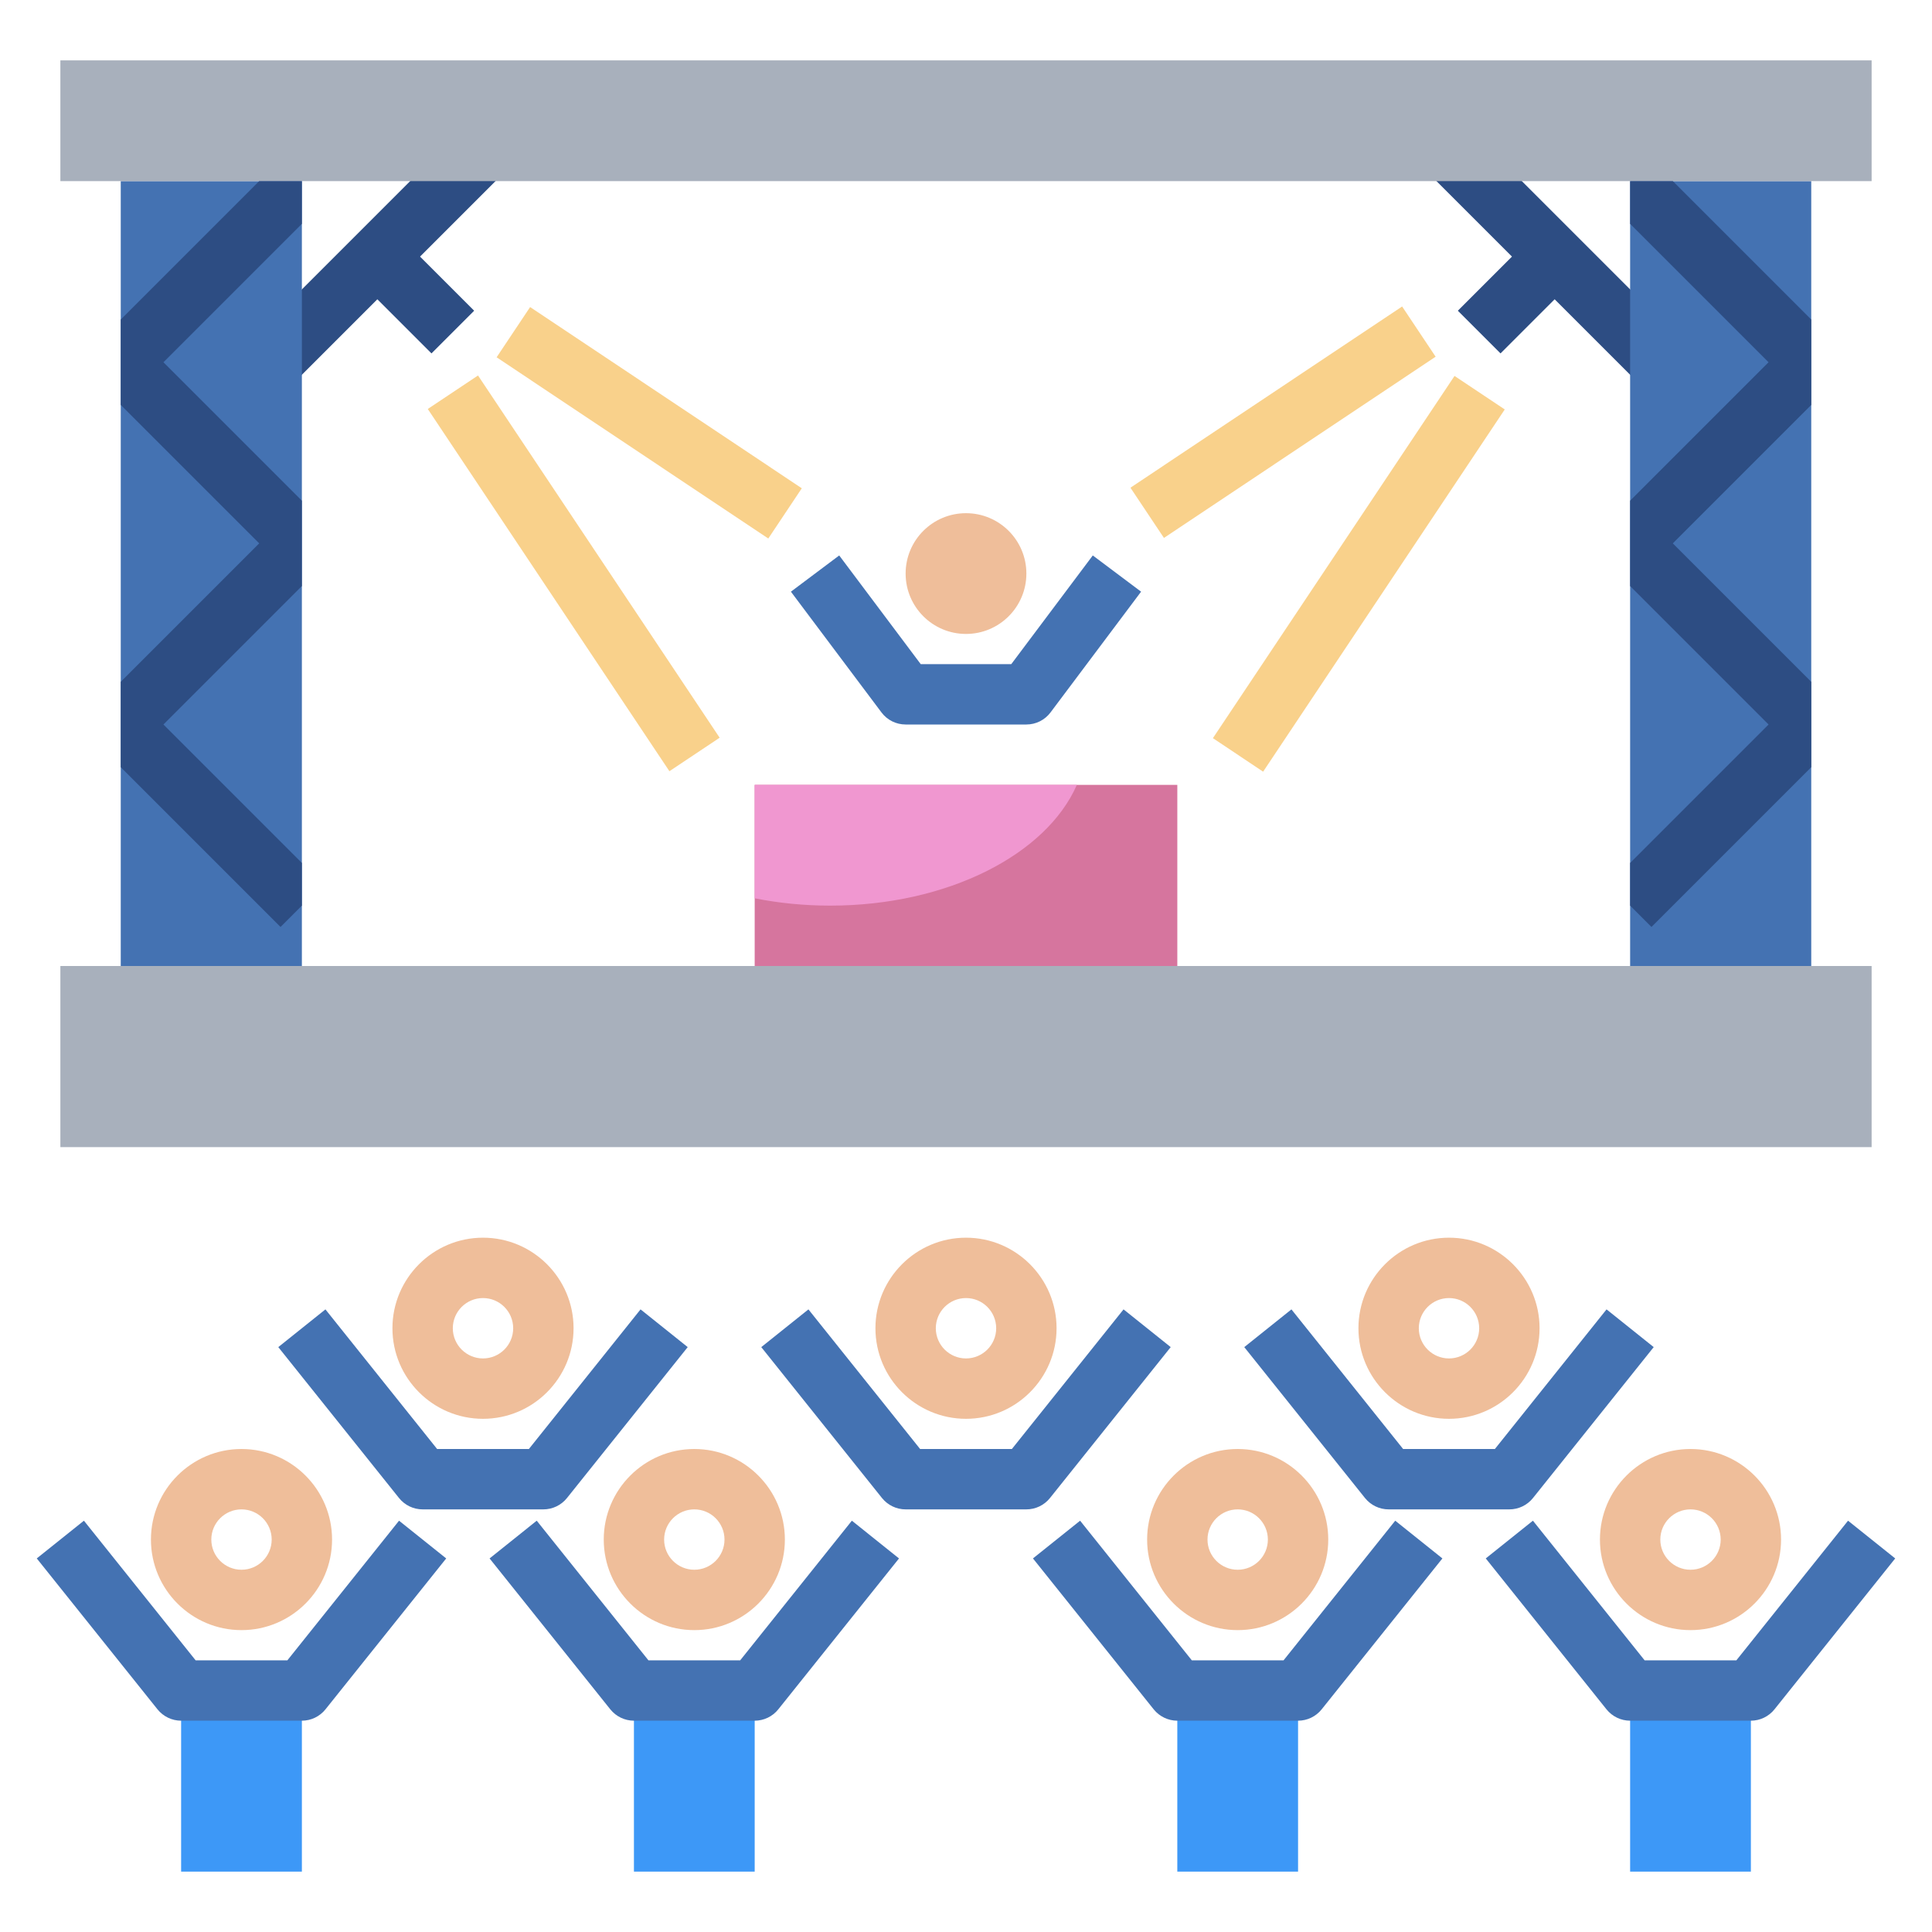 <svg id="Layer_3" enable-background="new 0 0 64 64" height="512" viewBox="0 0 64 64" width="512" xmlns="http://www.w3.org/2000/svg"><g><path d="m48.293 10.293 1.414 1.414 1.793-1.793 2.793 2.793 1.414-1.414-7-7-1.414 1.414 2.793 2.793z" fill="#2d4d83"/><path d="m12.5 9.914 1.793 1.793 1.414-1.414-1.793-1.793 2.793-2.793-1.414-1.414-7 7 1.414 1.414z" fill="#2d4d83"/><path d="m54 6h6v26h-6z" fill="#4472b2"/><path d="m4 6h6v26h-6z" fill="#4472b2"/><path d="m2 2h60v4h-60z" fill="#a8b0bc"/><path d="m39 32v-6h-14v6" fill="#d6759e"/><path d="m25 26v3.757c.791.158 1.63.243 2.5.243 3.89 0 7.162-1.693 8.172-4z" fill="#f097d0"/><path d="m2 32h60v6h-60z" fill="#a8b0bc"/><g fill="#3d98f7"><path d="m10 56v6h-4v-6"/><path d="m25 56v6h-4v-6"/><path d="m43 56v6h-4v-6"/><path d="m58 56v6h-4v-6"/></g><path d="m4 10.586v2.828l4.586 4.586-4.586 4.586v2.828l5.293 5.293.707-.707v-1.414l-4.586-4.586 4.586-4.586v-2.828l-4.586-4.586 4.586-4.586v-1.414h-1.414z" fill="#2d4d83"/><path d="m58.586 12-4.586 4.586v2.828l4.586 4.586-4.586 4.586v1.414l.707.707 5.293-5.293v-2.828l-4.586-4.586 4.586-4.586v-2.828l-4.586-4.586h-1.414v1.414z" fill="#2d4d83"/><path d="m37.789 18h14.422v2h-14.422z" fill="#f9d18b" transform="matrix(.555 -.832 .832 .555 4.23 45.903)"/><path d="m37.092 13h10.817v2h-10.817z" fill="#f9d18b" transform="matrix(.832 -.555 .555 .832 -.628 25.926)"/><path d="m18 11.789h2v14.422h-2z" fill="#f9d18b" transform="matrix(.832 -.555 .555 .832 -7.348 13.73)"/><path d="m20.5 8.592h2v10.817h-2z" fill="#f9d18b" transform="matrix(.555 -.832 .832 .555 -2.075 24.123)"/><circle cx="32" cy="19" fill="#efbe9a" r="2"/><path d="m29.2 23.6c.188.252.485.4.8.4h4c.315 0 .611-.148.8-.4l3-4-1.6-1.2-2.7 3.6h-3l-2.7-3.6-1.6 1.2z" fill="#4472b2"/><path d="m8 54c1.654 0 3-1.346 3-3s-1.346-3-3-3-3 1.346-3 3 1.346 3 3 3zm0-4c.551 0 1 .448 1 1s-.449 1-1 1-1-.448-1-1 .449-1 1-1z" fill="#efbe9a"/><path d="m9.52 55h-3.04l-3.7-4.625-1.562 1.25 4 5c.191.237.478.375.782.375h4c.304 0 .591-.138.781-.375l4-5-1.562-1.25z" fill="#4472b2"/><path d="m23 54c1.654 0 3-1.346 3-3s-1.346-3-3-3-3 1.346-3 3 1.346 3 3 3zm0-4c.551 0 1 .448 1 1s-.449 1-1 1-1-.448-1-1 .449-1 1-1z" fill="#efbe9a"/><path d="m24.52 55h-3.04l-3.7-4.625-1.562 1.25 4 5c.191.237.478.375.782.375h4c.304 0 .591-.138.781-.375l4-5-1.562-1.25z" fill="#4472b2"/><path d="m38 51c0 1.654 1.346 3 3 3s3-1.346 3-3-1.346-3-3-3-3 1.346-3 3zm3-1c.551 0 1 .448 1 1s-.449 1-1 1-1-.448-1-1 .449-1 1-1z" fill="#efbe9a"/><path d="m42.52 55h-3.04l-3.7-4.625-1.562 1.25 4 5c.191.237.478.375.782.375h4c.304 0 .591-.138.781-.375l4-5-1.562-1.25z" fill="#4472b2"/><path d="m53 51c0 1.654 1.346 3 3 3s3-1.346 3-3-1.346-3-3-3-3 1.346-3 3zm3-1c.551 0 1 .448 1 1s-.449 1-1 1-1-.448-1-1 .449-1 1-1z" fill="#efbe9a"/><path d="m61.219 50.375-3.699 4.625h-3.04l-3.7-4.625-1.562 1.25 4 5c.191.237.478.375.782.375h4c.304 0 .591-.138.781-.375l4-5z" fill="#4472b2"/><path d="m45 44c0 1.654 1.346 3 3 3s3-1.346 3-3-1.346-3-3-3-3 1.346-3 3zm3-1c.551 0 1 .448 1 1s-.449 1-1 1-1-.448-1-1 .449-1 1-1z" fill="#efbe9a"/><path d="m46 50h4c.304 0 .591-.138.781-.375l4-5-1.562-1.25-3.699 4.625h-3.04l-3.7-4.625-1.562 1.25 4 5c.191.237.478.375.782.375z" fill="#4472b2"/><path d="m32 41c-1.654 0-3 1.346-3 3s1.346 3 3 3 3-1.346 3-3-1.346-3-3-3zm0 4c-.551 0-1-.448-1-1s.449-1 1-1 1 .448 1 1-.449 1-1 1z" fill="#efbe9a"/><path d="m38.781 44.625-1.562-1.25-3.699 4.625h-3.04l-3.7-4.625-1.562 1.25 4 5c.191.237.478.375.782.375h4c.304 0 .591-.138.781-.375z" fill="#4472b2"/><path d="m13 44c0 1.654 1.346 3 3 3s3-1.346 3-3-1.346-3-3-3-3 1.346-3 3zm3-1c.551 0 1 .448 1 1s-.449 1-1 1-1-.448-1-1 .449-1 1-1z" fill="#efbe9a"/><path d="m9.219 44.625 4 5c.19.237.477.375.781.375h4c.304 0 .591-.138.781-.375l4-5-1.562-1.25-3.699 4.625h-3.04l-3.7-4.625z" fill="#4472b2"/></g></svg>